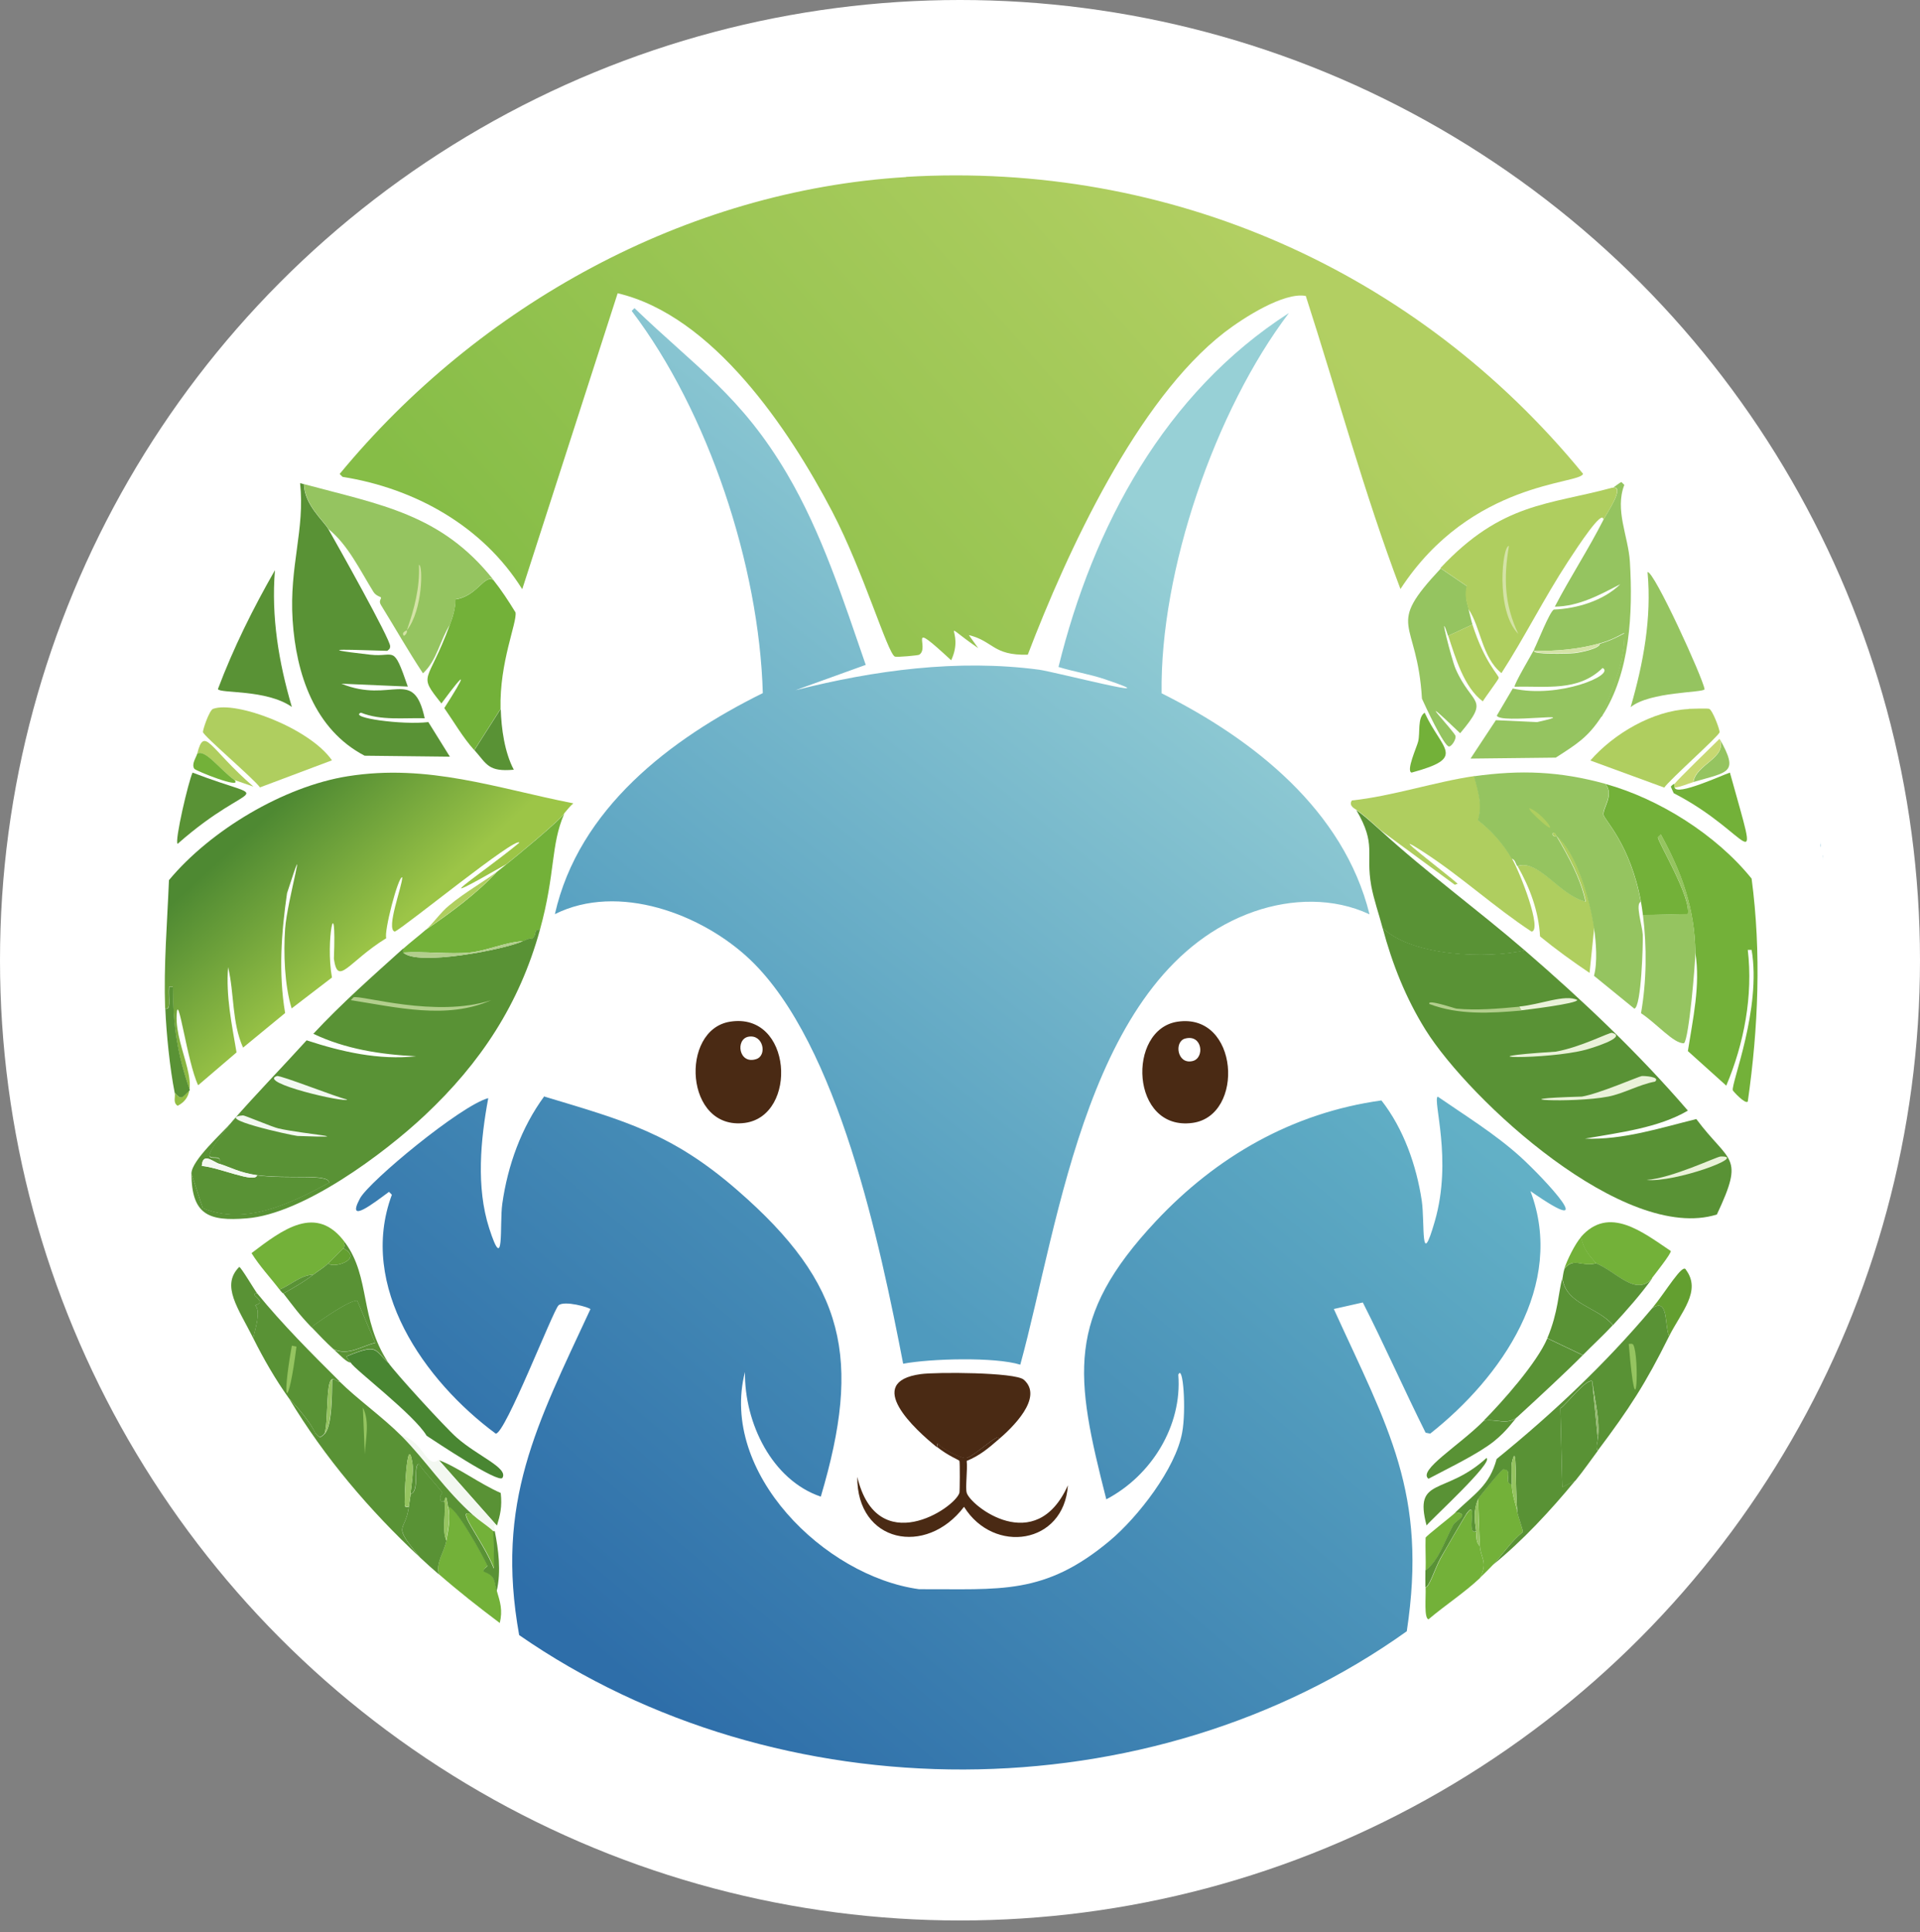 <?xml version="1.0" encoding="UTF-8"?>
<svg id="Ebene_1" xmlns="http://www.w3.org/2000/svg" xmlns:xlink="http://www.w3.org/1999/xlink" viewBox="0 0 100 100.6"><rect x="0" y="0" width="100" height="100.6" fill="#808080" stroke="none"/>
  <defs>
    <style>
      .cls-1 {
        fill: #95c460;
      }

      .cls-2 {
        fill: #599235;
      }

      .cls-3 {
        fill: #419cbd;
      }

      .cls-4 {
        fill: #639f30;
      }

      .cls-5 {
        fill: #fff;
      }

      .cls-6 {
        fill: #c7d871;
      }

      .cls-7 {
        fill: #afce5f;
      }

      .cls-8 {
        fill: #73b139;
      }

      .cls-9 {
        fill: #d4e3a6;
      }

      .cls-10 {
        fill: #eaf2d9;
      }

      .cls-11 {
        fill: #95ba6f;
      }

      .cls-12 {
        fill: url(#Unbenannter_Verlauf_31);
      }

      .cls-13 {
        fill: url(#Unbenannter_Verlauf_30);
      }

      .cls-14 {
        fill: url(#Unbenannter_Verlauf_32);
      }

      .cls-15 {
        fill: url(#Unbenannter_Verlauf_33);
      }

      .cls-16 {
        fill: #f3f8f1;
      }

      .cls-17 {
        fill: #4a2a14;
      }

      .cls-18 {
        fill: #498632;
      }

      .cls-19 {
        fill: #b2ce8c;
      }
    </style>
    <linearGradient id="Unbenannter_Verlauf_32" data-name="Unbenannter Verlauf 32" x1="-1172.99" y1="646.3" x2="-1374.21" y2="822.42" gradientTransform="translate(267.1 -100.87) scale(.17)" gradientUnits="userSpaceOnUse">
      <stop offset=".09" stop-color="#b2cf62"/>
      <stop offset="1" stop-color="#86bd47"/>
    </linearGradient>
    <linearGradient id="Unbenannter_Verlauf_30" data-name="Unbenannter Verlauf 30" x1="-1182.04" y1="888.5" x2="-1373.22" y2="1113.03" gradientTransform="translate(267.1 -100.87) scale(.17)" gradientUnits="userSpaceOnUse">
      <stop offset="0" stop-color="#62b0c6"/>
      <stop offset="1" stop-color="#2e6ea9"/>
    </linearGradient>
    <linearGradient id="Unbenannter_Verlauf_31" data-name="Unbenannter Verlauf 31" x1="-1208.54" y1="712.63" x2="-1379.16" y2="928.84" gradientTransform="translate(267.1 -100.87) scale(.17)" gradientUnits="userSpaceOnUse">
      <stop offset=".13" stop-color="#97d0d6"/>
      <stop offset="1" stop-color="#4f9abe"/>
    </linearGradient>
    <linearGradient id="Unbenannter_Verlauf_33" data-name="Unbenannter Verlauf 33" x1="-1490.07" y1="843.95" x2="-1455.28" y2="881.97" gradientTransform="translate(267.1 -100.87) scale(.17)" gradientUnits="userSpaceOnUse">
      <stop offset="0" stop-color="#4e8932"/>
      <stop offset="1" stop-color="#9cc547"/>
    </linearGradient>
  </defs>
  <g id="Generatives_Objekt">
    <circle class="cls-5" cx="50" cy="50" r="50"/>
    <g>
      <path class="cls-3" d="M94.93,44.81c0-.11,0-.28,0-.29-.02.03.01.18,0,.29Z"/>
      <path class="cls-3" d="M94.83,44.13c0-.08-.03-.04,0-.29-.02.03.01.18,0,.29Z"/>
      <g>
        <path class="cls-5" d="M90.83,34.67c.21.54.5,1.12.68,1.66,1.05,3.08,1.71,6.32,2.05,9.56.04.4.07.77.1,1.17.04.46.08.9.1,1.37,1.26,27.63-22.49,49.45-49.99,45.64-24.38-3.38-41.08-26.89-36.82-51.11.43-2.46,1.1-4.97,1.95-7.31.28-.78.65-1.57.98-2.34,3.29-7.66,9.03-14.61,16-19.21,23.26-15.38,54.9-5.2,64.96,20.58Z"/>
        <g>
          <path class="cls-14" d="M47.19,9.21c13.74-.82,26.61,4.89,35.26,15.46-.12.56-5.82.34-9.51,6-1.88-4.96-3.29-10.18-4.93-15.26-1.14-.21-3.24,1.13-4.24,1.9-4.55,3.52-8.2,11.44-10.24,16.78-1.82.05-1.79-.71-3.07-1.02l.49.68c-2.24-1.55-.66-.96-1.41.63-2.41-2.23-1.07-.69-1.66-.29-.05.04-1.16.14-1.27.1-.38-.16-1.63-4.42-3.27-7.56-2.24-4.28-6.21-10.2-11.17-11.36l-4.97,15.41c-2.05-3.28-5.58-5.25-9.36-5.85l-.15-.15c7.23-8.77,18.02-14.77,29.5-15.46Z"/>
          <g>
            <path class="cls-13" d="M28.36,57.1c4.19,1.26,6.65,1.92,10.05,4.88,5.64,4.9,6.47,8.77,4.34,15.95-2.54-.86-3.98-3.83-3.95-6.49-1.34,5.24,4.15,10.64,9.07,11.31,4.22-.02,6.52.34,9.95-2.54,1.45-1.22,3.41-3.74,3.75-5.61.22-1.17.05-3.6-.2-3.02.21,2.66-1.4,5.26-3.75,6.49-1.64-6.44-2.13-9.45,2.58-14.48,3.16-3.37,7.12-5.65,11.75-6.29,1.15,1.47,1.82,3.37,2.1,5.22.17,1.17-.08,3.71.68,1.07.93-3.22-.12-6.29.15-6.49,1.45,1,2.98,1.94,4.29,3.12,1.32,1.2,4.31,4.43.54,1.8,1.85,4.88-1.52,9.71-5.22,12.63l-.24-.05c-1.12-2.24-2.14-4.56-3.27-6.78l-1.51.34c2.82,6.19,4.89,9.58,3.8,16.78-13.38,9.56-32.71,9.57-46.23.2-1.25-6.94.92-10.96,3.71-16.97-.03-.09-1.36-.47-1.66-.2-.28.25-2.78,6.71-3.27,6.68-3.71-2.74-7.19-7.66-5.41-12.44l-.15-.15c-.78.57-2.26,1.74-1.51.34.47-.88,5.25-4.84,6.68-5.22-.4,2.16-.64,4.64.05,6.78.81,2.51.53-.21.68-1.27.28-2,.99-3.98,2.19-5.61Z"/>
            <path class="cls-17" d="M52.01,74.95c.15-.5-1.33.95-1.71.98-.23.02-1.34-.53-1.46-.78l-.05.2c-1.11-.89-3.85-3.39-.83-3.8.79-.11,4.91-.1,5.36.29,1.07.93-.64,2.54-1.32,3.12Z"/>
          </g>
          <g>
            <path class="cls-12" d="M33.04,16.04c3.23,3.11,5.55,4.56,7.95,8.63,1.82,3.09,2.93,6.57,4.1,9.95l-3.66,1.32c4.1-1.04,8.44-1.63,12.68-1.07.82.11,7.19,1.76,3.41.49-.78-.26-1.61-.39-2.39-.63,1.8-7.33,5.54-14.28,12-18.43-3.84,5.06-6.72,13.42-6.63,19.8,4.78,2.39,9.48,6.08,10.83,11.51-1.88-.88-4.06-.82-6-.15-8.65,3.02-10.14,16.13-12.19,23.6-1.31-.41-4.67-.32-6.1-.05-1.19-6.13-3.36-16.62-7.95-21.02-2.51-2.4-6.89-4.04-10.19-2.39,1.24-5.5,6.03-9.14,10.83-11.51-.19-6.62-2.83-14.64-6.83-19.9l.15-.15Z"/>
            <path class="cls-17" d="M52.01,74.95c-.54.47-.98.84-1.66,1.12.05.46-.08,1.4,0,1.66.19.67,3.59,3.36,5.27-.39-.2,3.08-3.86,3.61-5.41,1.12-1.98,2.61-5.59,1.87-5.56-1.56,1.03,4.31,5.08,1.64,5.32.83.02-.08.03-1.58,0-1.66-.03-.06-.57-.25-1.17-.73l.05-.2c.12.25,1.23.8,1.46.78.37-.03,1.86-1.48,1.71-.98Z"/>
            <g>
              <path class="cls-7" d="M87.95,36.91c.24-.01,1-.03,1.07,0,.17.06.56,1.08.54,1.22-.04.2-2.57,2.44-2.88,2.88l-3.85-1.41c1.22-1.4,3.25-2.59,5.12-2.68Z"/>
              <path class="cls-1" d="M85.81,29.79c.32-.1,2.89,5.52,2.97,6.1-.07.19-2.83.11-3.85.93.66-2.28,1.1-4.63.88-7.02Z"/>
              <path class="cls-8" d="M87.22,40.81c0,.06-.01.14,0,.2.12.44,2.43-.63,2.88-.78,1.66,5.99,1.16,3.17-2.93,1.07l-.15-.34c.11-.14.19-.14.2-.15Z"/>
              <path class="cls-1" d="M88.2,40.72c.14-.93,1.78-1.26,1.37-2.24,1.01,1.8.46,1.7-1.37,2.24Z"/>
              <path class="cls-6" d="M88.2,40.72c-.32.1-.64.25-.98.29-.01-.05,0-.13,0-.2.2-.26,1.85-1.86,2.34-2.34.42.99-1.23,1.31-1.37,2.24Z"/>
              <g>
                <path class="cls-2" d="M71.91,43.25c2.41,2.2,5.04,4.11,7.51,6.24-1.95.45-5.88.32-7.41-1.17-.19-.72-.45-1.45-.59-2.19-.31-1.75.29-2.13-.78-3.95.45.32.86.7,1.27,1.07Z"/>
                <g>
                  <path class="cls-2" d="M79.42,49.49c3.01,2.6,5.89,5.32,8.49,8.34-1.53.9-3.55,1.14-5.36,1.46,2,.07,3.89-.55,5.8-1.02,1.73,2.32,2.54,1.85,1.07,4.97-4.8,1.5-12.87-5.94-15.17-9.61-1.03-1.65-1.74-3.44-2.24-5.32,1.54,1.49,5.47,1.62,7.41,1.17Z"/>
                  <g>
                    <path class="cls-10" d="M85.52,56.03c.09-.01.98.03.68.29-.83.15-1.62.62-2.44.78-1.86.36-5.99.13-1.37,0,.9-.15,2.96-1.05,3.12-1.07Z"/>
                    <path class="cls-10" d="M83.96,53.78c.87.23-1.21.84-1.37.88-2.03.54-6.86.44-1.56.1,1.33-.24,2.78-1.01,2.93-.98Z"/>
                    <path class="cls-10" d="M89.61,60.22c1.5-.05-2.38,1.37-3.85,1.22,1.31-.09,3.65-1.21,3.85-1.22Z"/>
                    <path class="cls-19" d="M79.13,52.42l.1.2c-1.6.14-3.25.24-4.78-.34-.16-.28,1.31.23,1.41.24,1.06.1,2.21,0,3.27-.1Z"/>
                    <path class="cls-10" d="M79.23,52.61l-.1-.2c1.06-.09,2.4-.66,3.02-.34,0,.19-2.66.51-2.93.54Z"/>
                  </g>
                </g>
              </g>
              <g>
                <path class="cls-8" d="M88.3,49.59c-.04-2.32-.71-4.15-1.8-6.14-.04.06-.14.12-.15.15-.02.21,1.73,3.1,1.56,4l-2.34.05c-.03-.23-.06-.46-.1-.68-.55-3-1.92-4.29-1.95-4.54-.05-.36.57-1.03.1-1.61,2.81.78,5.78,2.66,7.61,4.93.51,3.85.35,7.77-.2,11.61-.13.15-.77-.54-.78-.59-.09-.36,1.5-4.24.98-7.31h-.2c.28,2.38-.19,4.87-1.12,7.07l-2-1.8c.26-1.68.66-3.42.39-5.12Z"/>
                <path class="cls-7" d="M76.79,40.42c.2.77.44,1.49.2,2.29.72.56,1.3,1.21,1.76,2,.43.74,1.59,3.73,1.02,3.8-1.92-1.26-3.64-2.85-5.56-4.1-2.35-1.53,1.24,1.16,1.71,1.61l-.15.05-3.85-2.83c-.41-.37-.82-.75-1.27-1.07-.02-.03-.44-.19-.24-.49,2.1-.22,4.36-.98,6.39-1.27Z"/>
                <path class="cls-1" d="M88.3,49.59c0,.55-.33,4.49-.59,4.73-.52.05-1.46-1.06-2.24-1.56.29-1.68.31-3.43.1-5.12l2.34-.05c.17-.9-1.58-3.78-1.56-4,0-.03.1-.09.15-.15,1.1,2,1.77,3.83,1.8,6.14Z"/>
                <path class="cls-7" d="M83.03,48.32l-.24,2.34c-.89-.6-1.76-1.23-2.58-1.9-.07-1.31-.53-2.54-1.17-3.66,1.09-.4,2.22,1.54,3.56,1.85-.27-1.24-.88-2.33-1.51-3.41,1.08.91,1.75,3.41,1.95,4.78Z"/>
                <g>
                  <path class="cls-1" d="M83.61,40.81c.47.58-.15,1.25-.1,1.61.03.25,1.4,1.54,1.95,4.54-.3.09.07,1.22.1,1.71.02.4-.07,3.8-.44,3.85l-2.1-1.71c.19-.7.11-1.76,0-2.49-.2-1.37-.87-3.87-1.95-4.78-.01,0-.1-.26-.2-.15-.04.21.19.14.2.15.63,1.08,1.24,2.17,1.51,3.41-1.34-.31-2.47-2.25-3.56-1.85-.09-.15-.11-.35-.29-.39-.46-.79-1.04-1.44-1.76-2,.25-.8,0-1.52-.2-2.29,2.44-.34,4.45-.26,6.83.39Z"/>
                  <path class="cls-7" d="M79.66,42.08c.7.25,1.71,1.7.54.63-.26-.24-.61-.57-.54-.63Z"/>
                  <path class="cls-7" d="M81.08,43.54s-.23.06-.2-.15c.1-.12.18.14.2.15Z"/>
                </g>
              </g>
              <g>
                <path class="cls-8" d="M86.05,66.56c-.85.98-1.85-.34-2.93-.78-.39-.47-.65-.72-.78-1.37,1.46-1.67,3.23-.24,4.68.73.03.13-.83,1.21-.98,1.41Z"/>
                <path class="cls-8" d="M76.88,79.73c.03.26-.03.57.2.78.04.66.43.81,0,1.66-.83.78-1.81,1.41-2.68,2.15-.24-.07-.13-1.12-.15-1.66.2-.02.46-.91.78-1.51.16-.3,1.28-2.23,1.37-2.34.62-.83-.07,1.2.49.93Z"/>
                <path class="cls-2" d="M83.13,65.78c1.08.44,2.07,1.76,2.93.78-.62.86-1.33,1.66-2.05,2.44-.79-.95-2.45-1.07-2.63-2.44.02-.06.03-.26.1-.49.5-.63.89-.09,1.66-.29Z"/>
                <path class="cls-2" d="M82.93,71.93l.29,3.02c-.02.12-.13.45,0,.59-.39.52-.75,1.05-1.17,1.56l-.68.34-.1-4.1c.31-.21,1.36-1.58,1.66-1.41Z"/>
                <path class="cls-8" d="M78.74,77.29c.01.58.22,1.05.29,1.46.03.15.3.96.29,1.02-.61.48-1.04,1.15-1.56,1.71-.23.24-.44.45-.68.68.43-.84.04-1,0-1.66-.05-.81-.06-1.63-.1-2.44.04-.09,1.21-1.56,1.32-1.56.55,0-.03.75.44.78Z"/>
                <path class="cls-2" d="M82.44,70.56c-.88.89-2.46,2.35-3.41,3.22-.55.46-1.1.07-1.76.2,1.01-1.02,2.78-3.02,3.32-4.29l1.85.88Z"/>
                <path class="cls-2" d="M84,69c-.51.55-1.04,1.03-1.56,1.56l-1.85-.88c.58-1.38.57-2.39.78-3.12.19,1.37,1.85,1.49,2.63,2.44Z"/>
                <path class="cls-2" d="M79.03,73.78c-.21.19-.52.71-1.22,1.27-.84.67-2.42,1.42-3.41,1.95-.57-.44,1.58-1.71,2.88-3.02.65-.12,1.21.27,1.76-.2Z"/>
                <path class="cls-4" d="M86.93,69.58c-.25-.62-.02-2.03-.88-1.46.7-.84,1.6-2.39,1.76-2,.82,1.1-.24,2.19-.88,3.46Z"/>
                <path class="cls-2" d="M77.42,75.92c.39.21-2.84,3.16-3.12,3.51-.68-2.57.95-1.53,3.12-3.51Z"/>
                <path class="cls-8" d="M74.25,81.78c.02-.57-.02-1.14,0-1.71.03-.1,1.34-1.1,1.56-1.32.8.08,0,.45-.1.63-.44.79-.75,1.86-1.46,2.39Z"/>
                <path class="cls-8" d="M83.13,65.78c-.77.21-1.16-.34-1.66.29.15-.46.56-1.3.88-1.66.13.64.39.9.78,1.37Z"/>
                <g>
                  <path class="cls-2" d="M86.93,69.58c-1.23,2.48-2.06,3.75-3.71,5.95-.13-.14-.02-.46,0-.59.13-1.01-.16-2.01-.29-3.02-.3-.17-1.35,1.2-1.66,1.41l.1,4.1.68-.34c-1.3,1.57-2.71,3.1-4.29,4.39.52-.55.95-1.23,1.56-1.71.01-.06-.27-.88-.29-1.02-.14-1.48,0-3.84-.29-2.58-.04.16,0,.82,0,1.12-.47-.03.11-.77-.44-.78-.1,0-1.28,1.47-1.32,1.56-.24.56-.18,1.08-.1,1.66-.56.27.13-1.75-.49-.93-.08.11-1.21,2.05-1.37,2.34-.32.6-.58,1.49-.78,1.51,0-.29-.01-.59,0-.88.71-.53,1.02-1.6,1.46-2.39.11-.19.9-.56.1-.63,1.01-.98,1.77-1.38,2.15-2.78,2.92-2.37,5.67-4.96,8.1-7.85.86-.57.63.84.88,1.46Z"/>
                  <path class="cls-1" d="M84.83,69.98c.08,0,.19-.04.24.05.32.56.18,4.97-.24-.05Z"/>
                  <path class="cls-1" d="M79.03,78.75c-.07-.41-.28-.89-.29-1.46,0-.31-.04-.96,0-1.12.29-1.25.15,1.11.29,2.58Z"/>
                  <path class="cls-11" d="M83.22,74.95l-.29-3.02c.13,1.02.43,2.01.29,3.02Z"/>
                  <path class="cls-1" d="M77.08,80.51c-.23-.21-.16-.53-.2-.78-.08-.57-.15-1.09.1-1.66.03.81.05,1.62.1,2.44Z"/>
                </g>
              </g>
              <g>
                <path class="cls-1" d="M83.42,37.3c-.72,1.1-1.29,1.44-2.39,2.15l-4.44.05,1.32-2,2.15.1c2.68-.6-1.96.12-2.1-.34l.83-1.41c2.4.54,5.36-.71,4.68-1.07-1.28,1.25-2.94.93-4.58.98-.08-.07.92-1.75,1.02-1.95v.1c-.08.16,1.62.15,2.1.1.29-.03,1.31-.23,1.32-.49.46-.13.74-.26,1.27-.54.05,1.57-.68,2.92-1.17,4.34Z"/>
                <path class="cls-1" d="M83.42,37.3c.49-1.42,1.22-2.77,1.17-4.34-.53.28-.8.41-1.27.54-1.12.31-2.24.41-3.41.39v-.1c.17-.33.8-1.94,1.02-2.05,1.21-.05,2.58-.46,3.46-1.32-1.08.56-2.15,1.15-3.41,1.17.8-1.54,1.75-2.98,2.54-4.54.13-.27,1.16-1.76.49-1.66.03,0,.33-.25.44-.29l.15.15c-.51,1.31.21,2.68.29,4,.16,2.64.02,5.79-1.46,8.05Z"/>
                <path class="cls-1" d="M76.49,31.74c.07.25.13.56.2.78l-1.27.59c-.55-1.67.18,1.23.39,1.71.86,1.97,1.83,1.47.24,3.36-2.69-2.57-.28-.08-.24.15.03.17-.2.54-.34.54-.26,0-1.26-2.15-1.41-2.49-.25-4.24-1.96-3.64.98-6.78l1.37.93c-.11.48-.03.76.1,1.22Z"/>
                <path class="cls-7" d="M75.42,33.11l1.27-.59c.64,2,1.37,2.62,1.37,2.78,0,.07-.73,1.04-.83,1.22-.98-.72-1.43-2.29-1.8-3.41Z"/>
                <path class="cls-8" d="M74.2,37.11c.9,1.96,2.23,2.33-.68,3.12-.3-.08.27-1.33.34-1.61.12-.47-.05-1.25.34-1.51Z"/>
                <g>
                  <path class="cls-7" d="M84,25.4c.67-.1-.35,1.39-.49,1.66-.03-.58-1.29,1.33-1.85,2.19-1.23,1.88-2.24,3.91-3.46,5.8-1.02-.82-1.09-2.42-1.71-3.32-.13-.46-.21-.74-.1-1.22l-1.37-.93c3.21-3.43,5.64-3.28,8.97-4.19Z"/>
                  <path class="cls-9" d="M78.59,28.43c-.28,1.67-.24,3.04.49,4.58-1.22-1.23-.82-4.65-.49-4.58Z"/>
                </g>
                <path class="cls-9" d="M83.32,33.5c0,.26-1.03.46-1.32.49-.48.05-2.18.06-2.1-.1,1.17.02,2.3-.08,3.41-.39Z"/>
              </g>
            </g>
            <g>
              <path class="cls-17" d="M61.33,53.2c3.2-.48,3.52,4.9.78,5.27-3.23.44-3.44-4.87-.78-5.27Z"/>
              <path class="cls-5" d="M61.72,54.08c.91-.25,1.04,1.02.39,1.17-.8.19-.97-1.01-.39-1.17Z"/>
            </g>
            <g>
              <path class="cls-17" d="M38.02,53.2c3.25-.52,3.55,4.89.78,5.27-3.14.42-3.41-4.85-.78-5.27Z"/>
              <path class="cls-5" d="M38.99,53.98c.77-.13.98.99.39,1.17-.91.29-1.09-1.05-.39-1.17Z"/>
            </g>
          </g>
          <g>
            <path class="cls-7" d="M11.1,36.91c1.18-.43,5.01.99,6.19,2.68l-3.75,1.41c-.33-.46-2.93-2.67-2.97-2.88-.02-.08.32-1.14.54-1.22Z"/>
            <path class="cls-2" d="M14.32,29.69c-.2,2.43.2,4.81.88,7.12-1.33-.93-3.76-.69-3.85-.93.81-2.15,1.83-4.2,2.97-6.19Z"/>
            <path class="cls-2" d="M10.03,40.23c4.4,1.69,3.21.19-.78,3.71-.17-.12.57-3.28.78-3.71Z"/>
            <g>
              <path class="cls-15" d="M29.39,42.37c-.57.63-2.28,2.03-3.02,2.63-4.59,2.62-1.4.59.68-1.12-.13-.38-5.98,4.4-6.49,4.63-.48-.13.41-2.42.39-2.83-.21-.07-.97,2.87-.83,3.17-2,1.24-2.52,2.54-2.73,1.07.15-3.76-.45-.92-.1.98l-2.1,1.61c-.37-1.2-.43-2.89-.34-4.15.1-1.46,1.29-5.54.1-1.85-.3,2.06-.45,4.16-.1,6.24l-2.19,1.8c-.59-1.31-.45-2.81-.78-4.19-.12,1.5.19,2.97.44,4.44l-2,1.71c-.57-1.19-1.06-5.01-1.12-3.66-.09,1.81,1.55,3.97.05,4.73-.26-.18-.1-.46-.15-.68.34.4.36.27.78-.15-.65-1.84-.88-3.39-.88-5.36h-.2c-.04.65.13,1.21-.2,1.12-.08-2.23.11-4.46.2-6.68,2.16-2.6,5.98-4.88,9.31-5.41,4.19-.67,7.77.63,11.75,1.41-.19.16-.33.36-.49.54Z"/>
              <path class="cls-2" d="M9.1,56.91c-.25-1.25-.44-3.12-.49-4.39.32.09.16-.47.2-1.12h.2c0,1.97.23,3.53.88,5.36-.42.41-.44.54-.78.15Z"/>
            </g>
            <path class="cls-7" d="M12.22,40.62c-.73-.5-1.55-1.64-1.95-1.37.38-1.49.62-.29,2.93,1.71l-.98-.34Z"/>
            <path class="cls-8" d="M12.22,40.62c.43.5-2.03-.48-2.1-.59-.16-.24.09-.57.15-.78.4-.28,1.22.86,1.95,1.37Z"/>
            <g>
              <path class="cls-8" d="M29.39,42.37c-.72,1.64-.45,3.09-1.27,6.05-.38-.03-.11.28-.44.49-.02.01.12-.16-.44.1-.94.05-1.84.49-2.78.59-1.03.1-2.39-.07-3.46,0-.01-.01,0-.11,0-.2.37-.33.79-.65,1.17-.98,1.3-.89,2.66-1.89,3.71-3.02.16-.13.33-.26.49-.39.75-.61,2.45-2,3.02-2.63Z"/>
              <path class="cls-2" d="M11.44,60.61c-.34-.11-.88-.65-.93.1.94.08,2.76.92,2.88.49,1.6.22,3.76-.1,3.75.39-1.98,1.07-4.37,2.25-6.58,1.32l-.59-1.8c0-.69,1.63-2.14,2.15-2.73-2.11,2.59-.84,1.66-.68,2,.02.05-.01.16,0,.24Z"/>
              <path class="cls-7" d="M22.17,48.42c.39-.33.79-.93,1.22-1.27.79-.67,2.03-1.38,2.49-1.76-1.05,1.13-2.41,2.13-3.71,3.02Z"/>
              <g>
                <path class="cls-2" d="M28.12,48.42c-1.07,3.87-3.09,6.93-6,9.66-2.12,1.99-6.33,5.13-9.27,5.36-1.98.16-2.87-.18-2.88-2.34l.59,1.8c2.21.93,4.6-.25,6.58-1.32,0-.49-2.16-.17-3.75-.39-.91-.13-1.38-.41-1.95-.59-.01-.09.02-.2,0-.24-.16-.34-1.43.59.68-2,1.25-1.43,2.58-2.79,3.85-4.19,1.83.6,3.76,1.04,5.71.83-1.85-.09-3.68-.37-5.36-1.17,1.47-1.58,3.08-3,4.68-4.44,0,.08-.01.18,0,.2.68.73,5.24-.13,6.24-.59.56-.25.42-.09.44-.1.33-.21.06-.52.44-.49Z"/>
                <path class="cls-19" d="M18.41,51.93c.4-.13,4.29,1.09,7.17.15-2.3,1.03-4.97.36-7.31,0,.05-.04.11-.13.15-.15Z"/>
                <path class="cls-16" d="M12.66,58.08c.1,0,1.53.61,1.85.68,1.39.31,4.34.51.98.39-.4-.05-4.44-.94-2.83-1.07Z"/>
                <path class="cls-19" d="M27.24,49.01c-1.01.45-5.56,1.31-6.24.59,1.08-.07,2.43.1,3.46,0,.94-.09,1.84-.54,2.78-.59Z"/>
                <path class="cls-16" d="M14.42,56.03c.18-.06,3.17,1.13,3.66,1.22-.05.2-4.69-.88-3.66-1.22Z"/>
              </g>
              <path class="cls-16" d="M11.44,60.61c.57.18,1.04.46,1.95.59-.12.43-1.93-.4-2.88-.49.05-.74.58-.2.93-.1Z"/>
            </g>
            <g>
              <path class="cls-2" d="M15.83,25.21c.02,1.08,1.02,1.9,1.27,2.34.41.72,3.24,5.75,3.22,6.1,0,.13-.05.16-.15.24-1.44-.03-4.33-.19-.88.2,1.3.15,1.17-.6,1.95,1.66l-3.46-.15c2.62,1.07,3.75-.91,4.34,1.8-1.11-.03-2.26.13-3.32-.29-.67.26,2.15.65,3.51.49l1.12,1.8-4.44-.05c-2.62-1.37-3.57-4.27-3.75-7.07-.18-2.8.65-4.7.39-7.12l.2.05Z"/>
              <path class="cls-8" d="M25.68,30.18c.43.54.81,1.12,1.17,1.71.09.52-.84,2.58-.78,5.02l-1.37,2.15c-.6-.67-1.05-1.46-1.56-2.19,1.13-1.76,1.23-2.11-.15-.24-1.27-1.6-.71-.96.44-4.1.16-.43.29-.85.29-1.32,1.12-.16,1.49-1.28,1.95-1.02Z"/>
              <path class="cls-2" d="M24.71,39.06l1.37-2.15c.03,1.03.2,2.26.68,3.17-1.34.12-1.4-.29-2.05-1.02Z"/>
              <g>
                <path class="cls-1" d="M25.68,30.18c-.46-.26-.83.86-1.95,1.02,0,.46-.14.89-.29,1.32-.53.82-.67,1.85-1.41,2.54-.77-1.16-1.46-2.38-2.19-3.56-.14-.23.04-.32,0-.39-.02-.04-.26-.08-.39-.29-.69-1.11-1.33-2.46-2.34-3.27-.25-.44-1.25-1.26-1.27-2.34,3.96,1.07,7.14,1.55,9.85,4.97Z"/>
                <path class="cls-9" d="M21.19,32.82c.39-1.13.68-2.2.63-3.41.22,0,.2,2.37-.63,3.41Z"/>
                <path class="cls-9" d="M21.19,32.82s.05.16-.15.29c-.17-.18.14-.28.15-.29Z"/>
              </g>
            </g>
            <g>
              <path class="cls-8" d="M17.98,64.71c-.19.02.07.1-.1.29-.04.04-.66.66-.78.78-.22.22-.53.39-.78.59-.69.04-1.14.52-1.76.78-.48-.63-1.04-1.22-1.46-1.9,1.6-1.21,3.38-2.6,4.88-.54Z"/>
              <path class="cls-18" d="M20.22,70.95c.33.5,2.99,3.4,3.56,3.9,1.11.98,2.7,1.58,2.39,2.1-.19.32-3.55-1.93-3.95-2.19-.63-1.08-3.75-3.45-3.95-3.8-.07-.12-.23-.25-.2-.34,1.61-.65,1.39-.36,2.15.34Z"/>
              <path class="cls-2" d="M20.22,70.95c-.76-.7-.53-1-2.15-.34-.04.09.13.22.2.34-.21,0-.54-.37-.88-.68.77.33,1.4-.16,2.15-.34l-.93-2.19c-.32-.11-2.02,1.08-2.39,1.37-.67-.7-.9-1.04-1.46-1.76.56-.31,1.05-.59,1.56-.98.25-.19.56-.37.78-.59.23.3,1.87-.21.78-.78.17-.2-.09-.27.1-.29,1.33,1.83.73,3.93,2.24,6.24Z"/>
              <path class="cls-8" d="M25.88,82.85c.17.57.31.99.15,1.66-1.08-.81-2.15-1.65-3.17-2.54-.18-.59.28-1.16.39-1.76.11-.59.22-1.15.1-1.76.38-.07,1.82,2.59,2.05,3.07.01.02-.25.18-.2.29.64.28.51.44.68,1.02Z"/>
              <path class="cls-2" d="M23.15,78.17c.1.61-.15,1.45.1,2.05-.11.6-.57,1.17-.39,1.76-.33-.28-.66-.58-.98-.88-1.51-1.82-.77-1.25-.59-2.63.03-.23.07-.46.1-.68.49-.11.11-1.57.44-1.56.2.35,1.16,1.36,1.22,1.51,0,.02-.17.09-.1.39.02.08.19.04.2.05Z"/>
              <path class="cls-2" d="M17.39,70.27c-.42-.38-.78-.76-1.17-1.17.37-.29,2.07-1.47,2.39-1.37l.93,2.19c-.75.18-1.37.67-2.15.34Z"/>
              <path class="cls-2" d="M25.88,79.44l-3.02-3.41c.97.36,2.12,1.23,3.22,1.71.08.72-.03,1.15-.2,1.71Z"/>
              <path class="cls-16" d="M22.85,76.02l3.02,3.41c-.02.08-.2-.21-.1.29h-.1c-.3-.29-.67-.51-.98-.78-1.59-1.42-2.47-2.86-3.8-4.19,1.17.27,1.32,1.76,1.95,1.27Z"/>
              <path class="cls-2" d="M13.39,67.34c-.52.04.6.42-.1.63.32.3,0,1.24-.1,1.71-.78-1.56-1.7-2.74-.73-3.71.09,0,.8,1.21.93,1.37Z"/>
              <path class="cls-2" d="M16.32,66.37c-.51.39-1,.67-1.56.98,0-.01,0,.05-.2-.2.62-.26,1.07-.74,1.76-.78Z"/>
              <g>
                <path class="cls-2" d="M17.68,71.93c.89.89,2.23,1.84,3.22,2.83,1.33,1.34,2.21,2.77,3.8,4.19-1.22-.7.43,1.21,1.02,2.73l-.05-1.95h.1c.19.96.34,2.07.1,3.12-.17-.59-.04-.75-.68-1.02-.06-.12.21-.27.2-.29-.22-.48-1.67-3.14-2.05-3.07-.07-.34-.08-.75-.2-.29,0,0-.18.04-.2-.05-.07-.3.1-.37.1-.39-.06-.15-1.02-1.16-1.22-1.51-.33,0,.05,1.45-.44,1.56.05-.47.17-1.17.1-1.61-.28-1.75-.45,2.09-.39,2.24.03.08.13.05.2.05-.18,1.39-.93.81.59,2.63-2.62-2.44-4.98-5.21-6.83-8.29.07.09.99,1.01,1.37,1.8.23.22.21.33.49.05.39-.4.38-2.09.39-2.83.14-.06.24.14.39.1Z"/>
                <path class="cls-8" d="M24.71,78.95c.3.27.68.49.98.78l.05,1.95c-.59-1.52-2.25-3.43-1.02-2.73Z"/>
                <path class="cls-1" d="M21.39,77.78c-.03.22-.07.46-.1.68-.07,0-.16.03-.2-.05-.06-.15.11-3.99.39-2.24.07.43-.04,1.14-.1,1.61Z"/>
                <path class="cls-1" d="M18.9,73.29c.37.75.14,1.63.1,2.44l-.1-2.44Z"/>
              </g>
              <path class="cls-1" d="M23.34,78.46c.13.61,0,1.16-.1,1.76-.25-.6,0-1.44-.1-2.05.11-.45.12-.05.2.29Z"/>
              <g>
                <path class="cls-2" d="M13.39,67.34c1.31,1.61,2.82,3.12,4.29,4.58-.15.05-.25-.15-.39-.1-.33.13-.18,2.26-.39,2.83-.28.28-.26.17-.49-.05-.38-.8-1.3-1.71-1.37-1.8-.7-.98-1.31-2.04-1.85-3.12.09-.47.42-1.41.1-1.71.7-.22-.43-.59.1-.63Z"/>
                <path class="cls-1" d="M17.29,71.83c-.01.74,0,2.43-.39,2.83.21-.57.06-2.7.39-2.83Z"/>
                <path class="cls-1" d="M15.2,70.07l.24.05c-.42,3.34-.81,3.12-.24-.05Z"/>
              </g>
              <path class="cls-4" d="M17.1,65.78c.12-.12.74-.74.78-.78,1.09.57-.55,1.08-.78.78Z"/>
            </g>
          </g>
        </g>
      </g>
    </g>
  </g>
</svg>